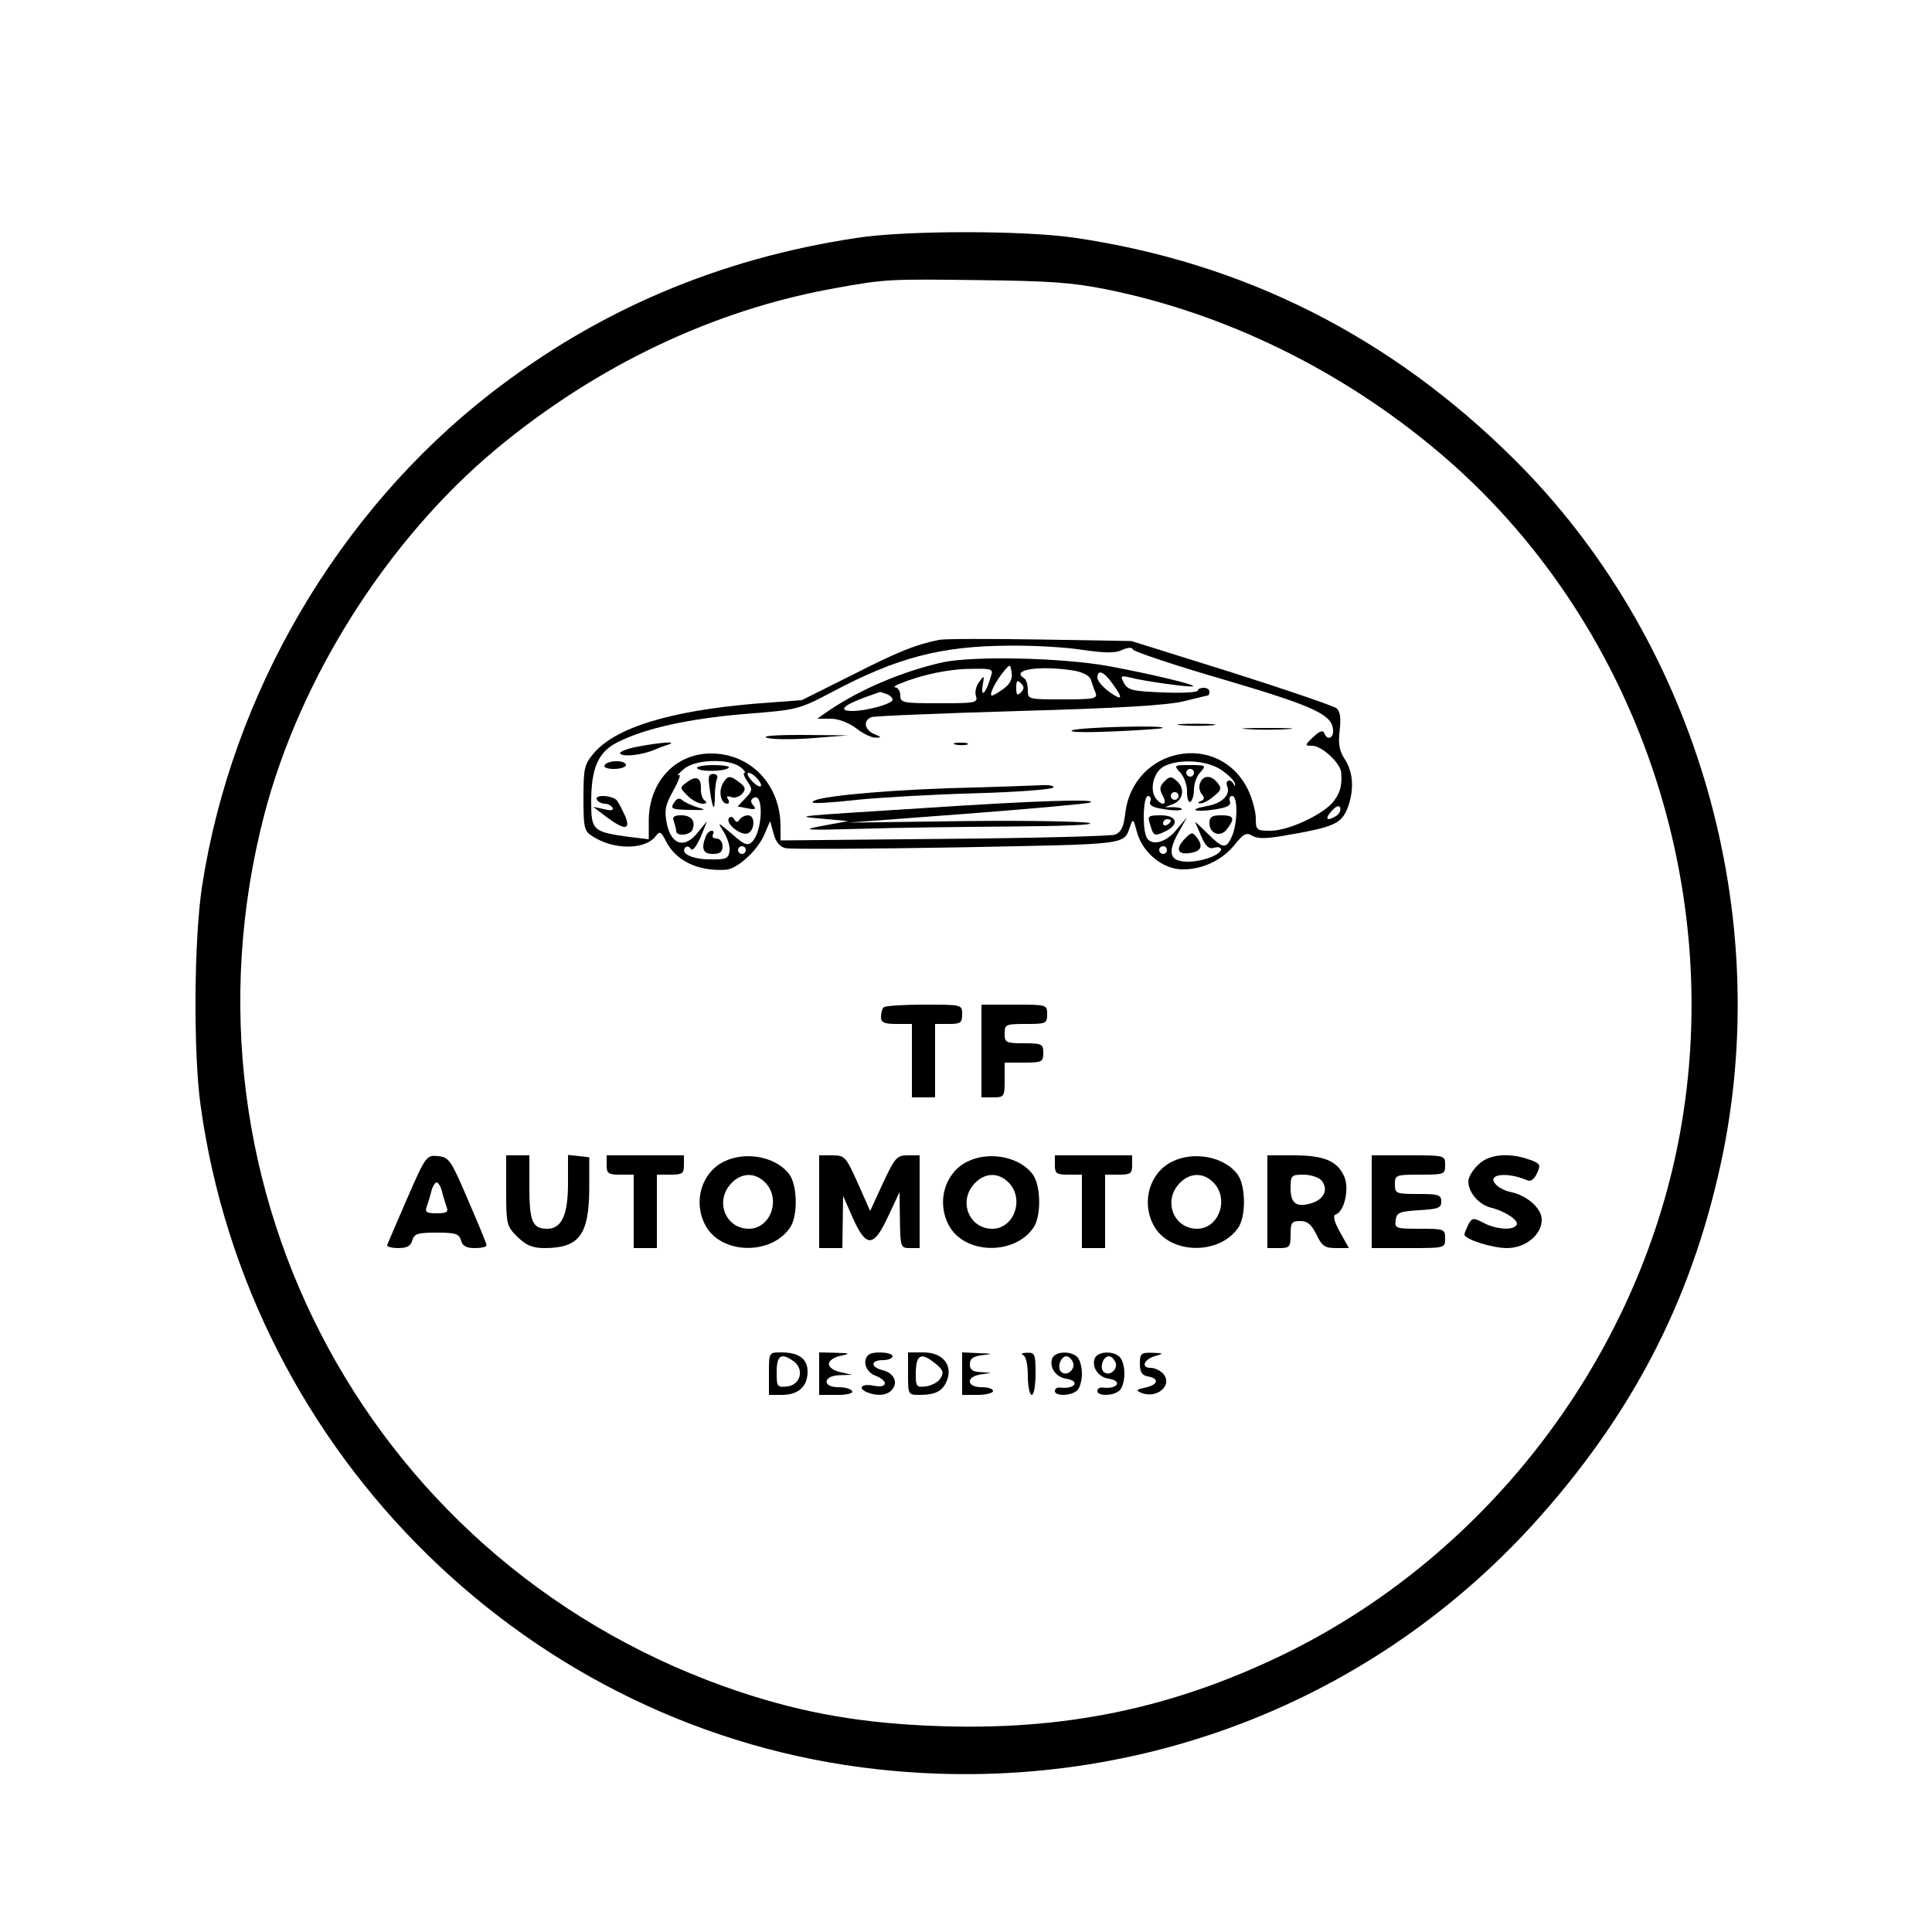 <?xml version="1.0" standalone="no"?>
<!DOCTYPE svg PUBLIC "-//W3C//DTD SVG 20010904//EN"
 "http://www.w3.org/TR/2001/REC-SVG-20010904/DTD/svg10.dtd">
<svg version="1.0" xmlns="http://www.w3.org/2000/svg"
 width="500pt" height="500pt" viewBox="0 0 500 500"
 preserveAspectRatio="xMidYMid meet">

<g transform="translate(0,500) scale(0.1,-0.1)"
fill="#000000" stroke="none">
<path d="M2215 4384 c-356 -54 -668 -187 -945 -402 -395 -307 -670 -777 -747
-1275 -21 -137 -23 -429 -4 -567 125 -906 854 -1621 1753 -1719 655 -72 1288
171 1718 659 249 282 397 580 470 940 128 643 -80 1333 -541 1791 -321 319
-701 510 -1140 574 -133 19 -438 19 -564 -1z m649 -133 c307 -62 608 -209 858
-420 512 -431 755 -1138 618 -1804 -117 -565 -505 -1062 -1025 -1312 -286
-137 -561 -194 -890 -182 -193 7 -343 33 -509 88 -949 316 -1484 1301 -1232
2271 93 355 319 711 599 945 261 217 564 361 877 417 132 24 141 24 375 21
179 -2 240 -6 329 -24z"/>
<path d="M2430 3344 c-59 -12 -103 -29 -225 -91 l-130 -65 -120 -9 c-223 -19
-362 -62 -419 -129 -24 -29 -26 -39 -26 -116 0 -76 2 -85 23 -98 55 -36 136
-36 164 0 10 14 14 12 27 -14 26 -50 82 -77 153 -73 30 1 83 49 101 91 l15 35
9 -32 c5 -21 16 -35 31 -38 12 -3 213 -2 446 2 454 9 428 5 447 58 6 17 8 14
16 -17 14 -54 67 -98 119 -98 53 0 104 25 136 66 22 27 29 30 44 21 13 -8 36
-8 86 1 123 21 143 30 159 67 19 47 17 95 -5 129 -15 23 -18 40 -14 76 4 32 1
49 -8 57 -8 6 -130 48 -272 93 l-259 81 -236 4 c-131 2 -248 2 -262 -1z m372
-26 c58 -8 84 -9 102 0 16 7 26 7 28 1 2 -5 108 -41 236 -78 237 -70 282 -91
282 -133 0 -20 -16 -24 -23 -5 -3 8 -12 5 -28 -10 -23 -22 -23 -23 -3 -23 25
0 73 -45 75 -69 3 -36 -4 -57 -24 -80 -31 -33 -115 -71 -159 -71 -36 0 -38 2
-38 32 0 17 -9 51 -20 74 -75 154 -298 111 -318 -62 -4 -34 -10 -47 -26 -54
-12 -4 -211 -9 -444 -11 l-422 -4 0 36 c0 108 -77 189 -180 189 -94 0 -163
-76 -161 -179 l0 -43 -50 6 c-95 13 -99 17 -99 91 0 87 18 129 68 154 71 36
184 61 327 73 139 11 141 11 230 58 166 88 280 118 455 119 63 1 150 -4 192
-11z m-886 -303 c10 -8 15 -15 11 -15 -5 0 -1 -10 7 -22 14 -20 14 -24 -5 -44
l-20 -21 26 -5 c19 -4 23 -2 15 7 -8 9 -8 15 0 20 27 16 24 -85 -3 -113 -12
-12 -20 -9 -53 20 -38 32 -38 32 -21 5 10 -16 17 -38 15 -50 -3 -19 -9 -22
-51 -21 -46 0 -78 16 -63 31 4 4 10 2 14 -4 4 -7 14 6 25 30 l17 42 -23 -28
c-34 -44 -69 -35 -81 20 -7 36 -5 48 17 88 14 25 20 43 14 39 -7 -3 -1 4 12
15 28 26 116 29 147 6z m1244 -7 c19 -13 35 -29 36 -36 1 -7 0 -8 -3 -2 -8 16
-23 12 -17 -5 9 -22 -13 -44 -52 -51 -51 -9 -34 -17 19 -9 33 5 44 11 40 21
-3 8 0 14 6 14 15 0 14 -72 -1 -105 -15 -33 -23 -32 -65 10 -19 19 -33 31 -30
27 2 -4 10 -22 17 -39 11 -24 19 -31 32 -27 10 3 18 1 18 -4 0 -14 -48 -32
-86 -32 -46 0 -54 22 -25 74 l23 41 -27 -32 c-29 -36 -69 -44 -79 -17 -10 27
-7 104 5 104 6 0 9 -6 6 -14 -4 -10 6 -16 35 -20 22 -4 43 -4 46 -1 3 3 -6 5
-19 6 l-24 0 23 9 c25 11 29 42 6 60 -12 11 -18 11 -30 -2 -13 -12 -14 -20 -5
-37 13 -23 0 -29 -17 -8 -18 22 -7 68 19 83 39 21 111 17 149 -8z m-1200 -23
c20 -24 6 -28 -15 -5 -10 11 -13 20 -8 20 6 0 16 -7 23 -15z m1090 -45 c0 -5
-4 -10 -10 -10 -5 0 -10 5 -10 10 0 6 5 10 10 10 6 0 10 -4 10 -10z m409 -51
c-25 -16 -32 -9 -13 12 12 13 20 16 22 9 3 -7 -2 -16 -9 -21z m-1529 -89 c0
-5 -4 -10 -10 -10 -5 0 -10 5 -10 10 0 6 5 10 10 10 6 0 10 -4 10 -10z m1090
0 c0 -5 -4 -10 -10 -10 -5 0 -10 5 -10 10 0 6 5 10 10 10 6 0 10 -4 10 -10z"/>
<path d="M2440 3286 c-103 -23 -212 -69 -295 -125 l-30 -21 34 0 c21 0 47 -10
67 -25 18 -14 41 -25 51 -24 15 0 14 2 -4 9 -26 11 -30 35 -8 44 8 3 180 10
382 16 259 7 385 15 426 25 32 8 61 15 63 15 2 0 4 5 4 10 0 6 -7 10 -15 10
-8 0 -15 -3 -15 -7 0 -5 -40 -7 -90 -5 -79 3 -91 6 -101 24 -10 19 -9 20 14
15 37 -10 161 -27 165 -23 4 5 -116 33 -218 52 -122 22 -349 27 -430 10z m158
-68 c-12 -9 -27 -18 -31 -18 -9 0 10 38 32 64 15 18 16 18 19 -5 3 -15 -4 -29
-20 -41z m-34 30 c-12 -41 -26 -56 -21 -23 5 28 4 28 -9 10 -8 -10 -12 -27 -8
-37 5 -17 -3 -18 -95 -18 -94 0 -101 1 -101 20 0 11 -6 20 -12 21 -7 0 -2 5
12 10 55 23 128 38 183 38 56 1 58 0 51 -21z m218 16 c21 -4 38 -13 41 -23 3
-9 8 -24 12 -33 6 -16 -1 -18 -84 -18 -90 0 -91 0 -91 24 0 14 -4 28 -10 31
-36 22 42 34 132 19z m97 -33 c29 -40 26 -46 -9 -21 -16 12 -30 28 -30 36 0
23 17 16 39 -15z m-237 -23 c-9 -9 -12 -7 -12 12 0 19 3 21 12 12 9 -9 9 -15
0 -24z m-348 -4 c9 -3 16 -10 16 -15 0 -10 -66 -29 -104 -29 -37 0 -25 14 29
34 22 8 41 15 42 15 1 1 8 -2 17 -5z"/>
<path d="M3058 3123 c23 -2 59 -2 80 0 20 2 1 4 -43 4 -44 0 -61 -2 -37 -4z"/>
<path d="M2775 3110 c-12 -5 32 -6 105 -3 69 3 127 7 129 9 9 8 -215 2 -234
-6z"/>
<path d="M3228 3113 c28 -2 76 -2 105 0 28 2 5 3 -53 3 -58 0 -81 -1 -52 -3z"/>
<path d="M1987 3090 c17 -4 71 -4 120 0 l88 7 -120 1 c-74 0 -108 -3 -88 -8z"/>
<path d="M1652 3068 c-29 -5 -50 -14 -47 -18 6 -10 57 -4 90 10 11 5 27 11 35
13 25 9 -20 6 -78 -5z"/>
<path d="M2473 3073 c9 -2 23 -2 30 0 6 3 -1 5 -18 5 -16 0 -22 -2 -12 -5z"/>
<path d="M1565 3020 c-4 -6 7 -10 24 -10 17 0 31 5 31 10 0 6 -11 10 -24 10
-14 0 -28 -4 -31 -10z"/>
<path d="M2450 2960 c-192 -7 -359 -24 -346 -37 2 -3 53 0 113 7 59 6 197 14
306 17 109 3 200 10 203 15 3 4 -10 7 -28 6 -18 -1 -130 -5 -248 -8z"/>
<path d="M1545 2930 c3 -5 12 -10 20 -10 8 0 17 -5 20 -10 4 -7 -3 -9 -22 -4
l-28 6 34 -26 c47 -35 64 -35 49 2 -7 15 -16 33 -21 40 -11 14 -61 17 -52 2z"/>
<path d="M2395 2909 c-347 -22 -344 -21 -265 -28 l65 -6 -65 -12 c-59 -11 -51
-12 95 -8 88 3 264 5 390 6 132 1 219 4 205 9 -14 4 -160 7 -325 5 l-300 -4
306 23 c169 13 313 26 320 29 25 10 -141 5 -426 -14z"/>
<path d="M1804 3012 c6 -10 72 -9 82 1 4 4 -14 7 -40 7 -26 0 -45 -4 -42 -8z"/>
<path d="M1837 2956 c7 -51 13 -59 13 -18 0 16 2 37 5 45 4 8 0 14 -9 14 -13
0 -14 -8 -9 -41z"/>
<path d="M1777 2975 c-18 -13 -18 -14 2 -34 12 -12 29 -21 39 -21 10 0 13 3 6
8 -6 4 -11 18 -10 31 1 29 -13 35 -37 16z"/>
<path d="M1870 2971 c-11 -21 -4 -51 12 -51 5 0 6 5 2 12 -5 7 -2 9 9 5 8 -3
21 1 28 9 10 12 8 17 -7 29 -25 19 -31 19 -44 -4z"/>
<path d="M1744 2922 c-10 -15 -5 -17 40 -18 41 -1 46 0 23 6 -16 5 -34 13 -41
19 -8 7 -15 5 -22 -7z"/>
<path d="M1744 2874 c3 -9 6 -20 6 -25 0 -14 37 -11 42 4 9 22 -3 37 -29 37
-19 0 -24 -4 -19 -16z"/>
<path d="M1886 2882 c-8 -14 31 -45 49 -39 19 8 20 47 1 47 -8 0 -18 -5 -22
-11 -5 -8 -9 -8 -14 1 -5 7 -10 8 -14 2z"/>
<path d="M1826 2834 c-12 -31 -6 -44 19 -44 18 0 25 5 25 20 0 11 -7 20 -16
20 -8 0 -12 5 -9 10 3 6 2 10 -3 10 -6 0 -13 -7 -16 -16z"/>
<path d="M3055 3000 c10 -11 18 -34 17 -50 0 -17 4 -28 9 -25 5 4 9 18 9 32 0
15 7 35 17 45 15 17 14 18 -27 18 -42 0 -43 0 -25 -20z m35 0 c0 -5 -4 -10
-10 -10 -5 0 -10 5 -10 10 0 6 5 10 10 10 6 0 10 -4 10 -10z"/>
<path d="M3106 2974 c-4 -9 -2 -22 4 -29 8 -9 7 -15 -2 -18 -8 -3 -9 -6 -2 -6
7 -1 22 7 35 18 20 16 21 21 10 35 -17 21 -37 20 -45 0z"/>
<path d="M2976 2868 c9 -32 11 -33 39 -20 38 18 32 42 -11 42 -32 0 -35 -2
-28 -22z m54 8 c0 -3 -4 -8 -10 -11 -5 -3 -10 -1 -10 4 0 6 5 11 10 11 6 0 10
-2 10 -4z"/>
<path d="M3130 2870 c0 -29 30 -38 46 -15 21 28 17 35 -16 35 -23 0 -30 -4
-30 -20z"/>
<path d="M3068 2831 c-26 -26 -22 -43 9 -39 31 4 38 17 21 40 -12 15 -14 15
-30 -1z"/>
<path d="M2287 2393 c-4 -3 -7 -15 -7 -25 0 -14 8 -18 40 -18 l40 0 0 -95 0
-95 30 0 30 0 0 95 0 95 35 0 c31 0 35 3 35 25 0 25 0 25 -98 25 -54 0 -102
-3 -105 -7z"/>
<path d="M2540 2280 l0 -120 30 0 c29 0 30 2 30 45 l0 45 50 0 c47 0 50 2 50
25 0 23 -3 25 -50 25 -47 0 -50 2 -50 25 0 24 3 25 55 25 52 0 55 1 55 25 0
25 -1 25 -85 25 l-85 0 0 -120z"/>
<path d="M1054 1899 c-27 -62 -50 -116 -52 -121 -2 -4 11 -8 28 -8 23 0 33 5
37 20 5 17 14 20 63 20 49 0 58 -3 63 -20 4 -15 14 -20 36 -20 17 0 31 3 30 8
0 4 -22 57 -48 117 -44 103 -49 110 -77 113 -30 3 -32 1 -80 -109z m90 17 c3
-13 9 -31 12 -40 5 -13 -1 -16 -26 -16 -25 0 -31 3 -26 16 3 9 9 27 12 40 3
13 10 24 14 24 4 0 11 -11 14 -24z"/>
<path d="M1310 1919 c0 -87 1 -92 29 -120 23 -22 39 -29 70 -29 90 0 115 34
116 153 l0 82 -27 3 -28 3 0 -73 c0 -82 -16 -118 -54 -118 -38 0 -46 19 -46
107 l0 83 -30 0 -30 0 0 -91z"/>
<path d="M1570 1985 c0 -22 4 -25 35 -25 l35 0 0 -95 0 -95 30 0 30 0 0 95 0
95 35 0 c31 0 35 3 35 25 l0 25 -100 0 -100 0 0 -25z"/>
<path d="M1874 1994 c-58 -28 -81 -103 -49 -164 39 -76 169 -80 219 -8 21 29
20 107 0 137 -33 47 -113 63 -170 35z m106 -54 c42 -42 15 -120 -42 -120 -60
0 -89 71 -46 117 26 28 61 30 88 3z"/>
<path d="M2120 1890 l0 -120 30 0 30 0 1 68 1 67 25 -57 c35 -78 54 -77 92 5
l29 62 1 -72 c1 -71 2 -73 26 -73 l25 0 0 120 0 120 -31 0 c-28 0 -33 -6 -64
-72 l-33 -72 -32 72 c-31 69 -34 72 -66 72 l-34 0 0 -120z"/>
<path d="M2504 1994 c-58 -28 -81 -103 -49 -164 39 -76 169 -80 219 -8 21 29
20 107 0 137 -33 47 -113 63 -170 35z m106 -54 c42 -42 15 -120 -42 -120 -60
0 -89 71 -46 117 26 28 61 30 88 3z"/>
<path d="M2730 1985 c0 -22 4 -25 35 -25 l35 0 0 -95 0 -95 30 0 30 0 0 95 0
95 35 0 c31 0 35 3 35 25 l0 25 -100 0 -100 0 0 -25z"/>
<path d="M3034 1994 c-58 -28 -81 -103 -49 -164 39 -76 169 -80 219 -8 21 29
20 107 0 137 -33 47 -113 63 -170 35z m106 -54 c42 -42 15 -120 -42 -120 -60
0 -89 71 -46 117 26 28 61 30 88 3z"/>
<path d="M3280 1890 l0 -120 30 0 c28 0 30 3 30 35 0 31 3 35 25 35 19 0 29
-9 42 -35 14 -30 22 -35 50 -35 l34 0 -23 41 c-16 29 -19 43 -11 46 23 8 36
70 21 100 -18 39 -53 53 -130 53 l-68 0 0 -120z m140 55 c18 -22 8 -47 -23
-58 -41 -13 -57 -3 -57 38 0 33 2 35 34 35 18 0 39 -7 46 -15z"/>
<path d="M3550 1890 l0 -120 95 0 c95 0 95 0 95 25 0 24 -2 25 -66 25 -62 0
-65 1 -62 23 3 19 10 22 61 25 49 3 57 6 57 22 0 18 -7 20 -60 20 -57 0 -60 1
-60 25 0 24 2 25 65 25 63 0 65 1 65 25 0 25 0 25 -95 25 l-95 0 0 -120z"/>
<path d="M3825 1985 c-14 -13 -25 -32 -25 -42 0 -29 27 -60 57 -68 38 -9 75
-34 68 -45 -9 -15 -52 -12 -85 5 -27 14 -30 14 -40 -4 -5 -11 -10 -22 -10 -26
0 -12 71 -35 110 -35 48 0 90 34 90 74 0 28 -37 62 -80 71 -16 3 -34 13 -40
21 -22 25 29 32 81 10 10 -5 19 1 27 18 10 22 8 25 -20 35 -54 19 -106 14
-133 -14z"/>
<path d="M1990 1445 l0 -55 34 0 c42 0 66 22 66 60 0 34 -23 50 -69 50 -31 0
-31 0 -31 -55z m64 32 c28 -20 18 -61 -16 -65 -27 -3 -28 -1 -28 37 0 44 12
51 44 28z"/>
<path d="M2120 1445 l0 -55 46 0 c27 0 43 4 39 10 -3 6 -19 10 -36 10 -42 0
-39 30 4 31 l32 1 -30 7 c-17 3 -30 13 -30 21 0 8 13 18 30 21 27 6 26 7 -12
8 l-43 1 0 -55z"/>
<path d="M2247 1493 c-16 -15 -6 -44 18 -53 36 -14 32 -34 -5 -26 -31 6 -42
-7 -14 -18 26 -10 51 -7 63 8 16 19 4 43 -25 50 -32 8 -31 26 1 26 14 0 25 5
25 10 0 11 -53 14 -63 3z"/>
<path d="M2350 1445 c0 -54 0 -55 29 -55 43 0 61 10 72 38 15 40 -12 72 -61
72 l-40 0 0 -55z m71 26 c20 -16 22 -23 13 -38 -6 -10 -23 -19 -38 -21 -24 -3
-26 0 -26 31 0 52 13 59 51 28z"/>
<path d="M2490 1445 l0 -55 40 0 c22 0 40 5 40 10 0 6 -13 10 -30 10 -39 0
-41 27 -2 33 l27 4 -27 2 c-21 1 -28 6 -28 20 0 15 8 21 33 24 28 3 26 4 -10
5 l-43 2 0 -55z"/>
<path d="M2648 1493 c7 -3 12 -24 12 -54 0 -27 5 -49 10 -49 6 0 10 25 10 55
0 51 -2 55 -22 54 -13 0 -17 -3 -10 -6z"/>
<path d="M2723 1484 c-8 -22 9 -48 36 -52 38 -6 23 -28 -16 -23 -7 1 -13 -3
-13 -9 0 -14 43 -13 58 2 7 7 12 26 12 43 0 17 -5 36 -12 43 -17 17 -58 15
-65 -4z m54 -10 c7 -18 -17 -38 -31 -24 -11 11 -1 40 14 40 6 0 13 -7 17 -16z"/>
<path d="M2833 1484 c-8 -22 9 -48 36 -52 38 -6 23 -28 -16 -23 -7 1 -13 -3
-13 -9 0 -14 43 -13 58 2 7 7 12 26 12 43 0 17 -5 36 -12 43 -17 17 -58 15
-65 -4z m54 -10 c7 -18 -17 -38 -31 -24 -11 11 -1 40 14 40 6 0 13 -7 17 -16z"/>
<path d="M2950 1471 c0 -22 5 -30 20 -33 31 -5 28 -22 -6 -29 -23 -5 -25 -7
-12 -13 40 -18 84 18 59 48 -8 9 -22 16 -33 16 -27 0 -17 23 13 31 21 6 21 7
-8 8 -30 1 -33 -2 -33 -28z"/>
</g>
</svg>
